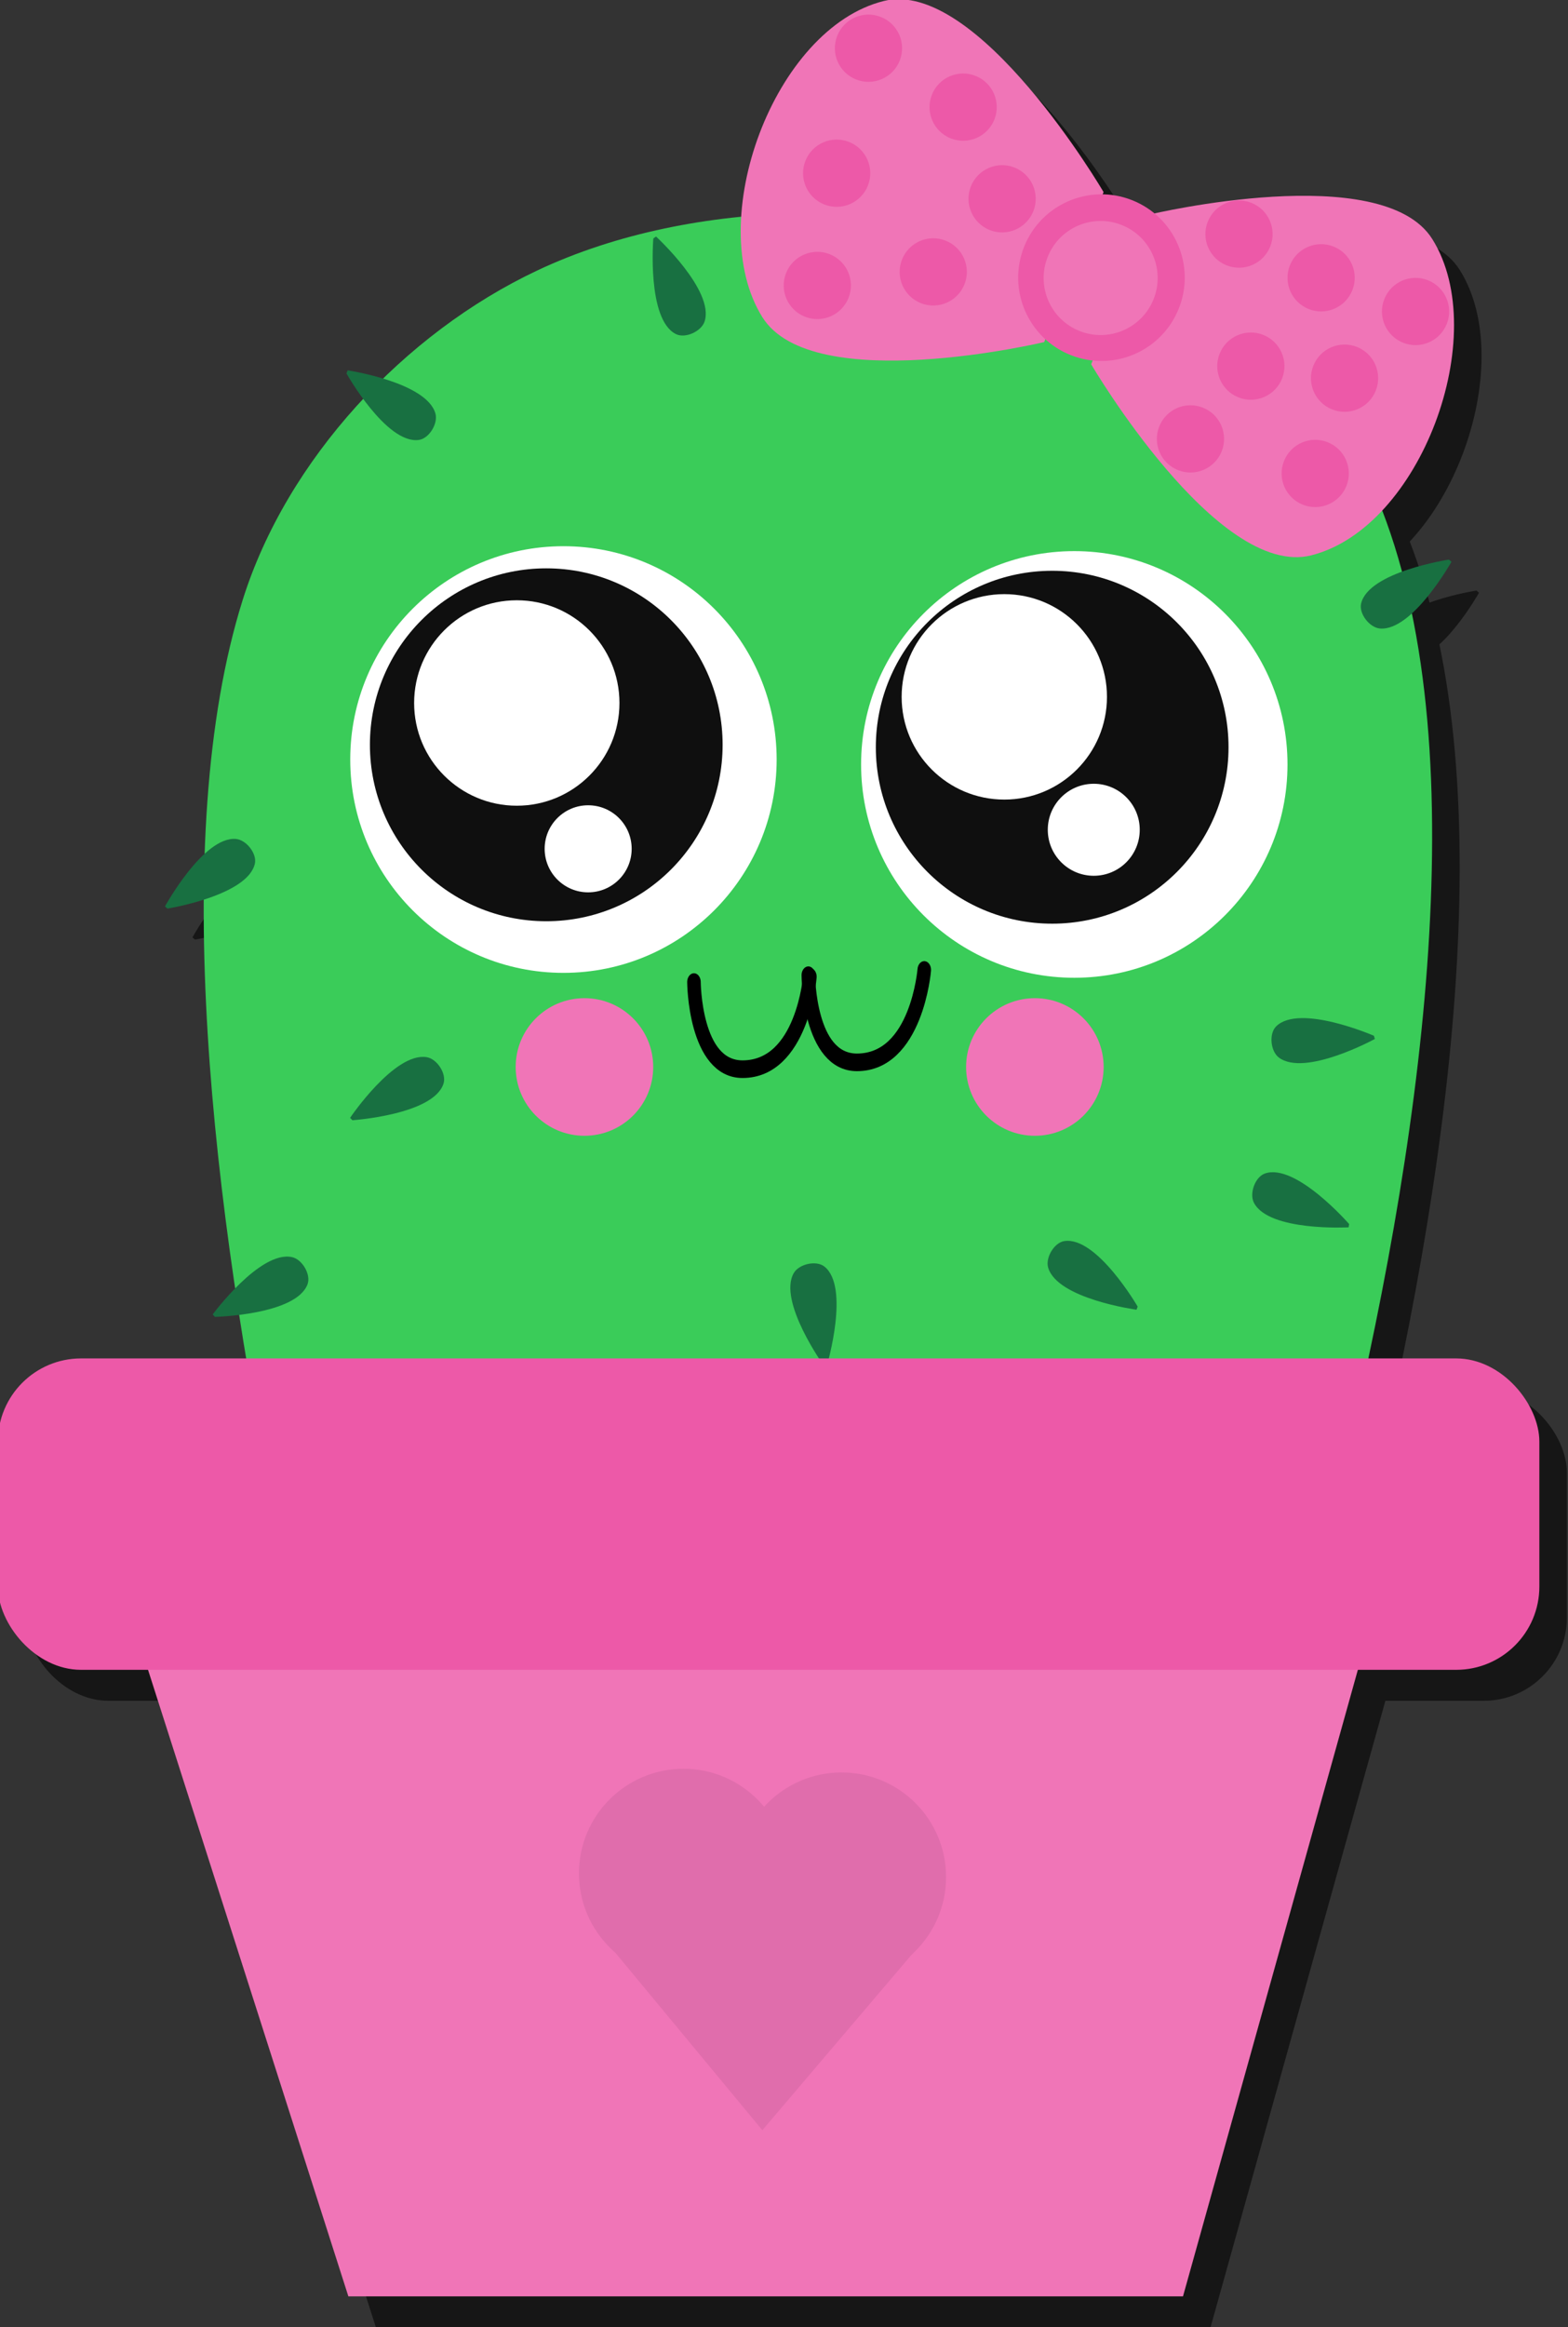 <?xml version="1.0" encoding="UTF-8" standalone="no"?>
<!-- Created with Inkscape (http://www.inkscape.org/) -->

<svg
   xmlns:dc="http://purl.org/dc/elements/1.1/"
   xmlns:cc="http://creativecommons.org/ns#"
   xmlns:rdf="http://www.w3.org/1999/02/22-rdf-syntax-ns#"
   xmlns:svg="http://www.w3.org/2000/svg"
   xmlns="http://www.w3.org/2000/svg"
   xmlns:sodipodi="http://sodipodi.sourceforge.net/DTD/sodipodi-0.dtd"
   xmlns:inkscape="http://www.inkscape.org/namespaces/inkscape"
   width="21.658mm"
   height="32.125mm"
   viewBox="0 0 21.658 32.125"
   version="1.1"
   id="svg3395"
   inkscape:version="0.92.4 (5da689c313, 2019-01-14)"
   sodipodi:docname="cactus_1.svg">
  <rect x="0" y="0" width="21.658" height="32.125" fill="#333333" stroke="none"/>
  <defs
     id="defs3389">
    <mask
       maskUnits="userSpaceOnUse"
       id="mask1786-7-6">
      <rect
         style="opacity:1;fill:#289940;fill-opacity:1;stroke:none;stroke-width:0.265;stroke-linecap:round;stroke-miterlimit:4;stroke-dasharray:none;stroke-opacity:1"
         id="rect1788-1-5"
         width="26.647"
         height="93.549"
         x="-79.753"
         y="-58.109"
         ry="4.387" />
    </mask>
    <mask
       maskUnits="userSpaceOnUse"
       id="mask1960-2-2">
      <rect
         style="opacity:1;fill:#ed59a8;fill-opacity:1;stroke:none;stroke-width:0.265;stroke-linecap:round;stroke-miterlimit:4;stroke-dasharray:none;stroke-opacity:1"
         id="rect1962-6-4"
         width="29.633"
         height="61.251"
         x="-84.137"
         y="-21.691"
         ry="3.2" />
    </mask>
    <mask
       maskUnits="userSpaceOnUse"
       id="mask3287">
      <rect
         style="opacity:1;fill:#289940;fill-opacity:1;stroke:none;stroke-width:0.265;stroke-linecap:round;stroke-miterlimit:4;stroke-dasharray:none;stroke-opacity:1"
         id="rect3285"
         width="26.647"
         height="93.549"
         x="-79.753"
         y="-58.109"
         ry="4.387" />
    </mask>
    <mask
       maskUnits="userSpaceOnUse"
       id="mask2123-7-7">
      <rect
         ry="3.2"
         y="-21.691"
         x="-84.137"
         height="61.251"
         width="30.943"
         id="rect2125-9-6"
         style="opacity:1;fill:#ed59a8;fill-opacity:1;stroke:none;stroke-width:0.271;stroke-linecap:round;stroke-miterlimit:4;stroke-dasharray:none;stroke-opacity:1" />
    </mask>
  </defs>
  <sodipodi:namedview
     id="base"
     pagecolor="#ffffff"
     bordercolor="#666666"
     borderopacity="1.0"
     inkscape:pageopacity="0.0"
     inkscape:pageshadow="2"
     inkscape:zoom="0.98994949"
     inkscape:cx="147.92063"
     inkscape:cy="-214.18296"
     inkscape:document-units="mm"
     inkscape:current-layer="layer1"
     showgrid="false"
     inkscape:window-width="1920"
     inkscape:window-height="1001"
     inkscape:window-x="-9"
     inkscape:window-y="-9"
     inkscape:window-maximized="1" />
  <g
     inkscape:label="Layer 1"
     inkscape:groupmode="layer"
     id="layer1"
     transform="translate(-12.903,-11.857)">
    <g
       id="g1995-7-6"
       transform="matrix(0.359,0,0,0.359,61.748,38.315)">
      <g
         style="opacity:0.572"
         transform="translate(-42.333,3.043)"
         id="g1885-5-4">
        <path
           sodipodi:nodetypes="asassssaa"
           inkscape:connector-curvature="0"
           id="path1798-2-8"
           d="m -71.995,-65.151 c 6.124,-2.885 14.157,-2.728 20.292,-0.802 5.118,1.607 10.302,5.096 12.205,10 7.397,19.067 -8.82,60.716 -8.82,60.716 -0.349,2.405 -1.957,4.387 -4.387,4.387 h -19.289 c -2.43,0 -4.094,-1.974 -4.387,-4.387 0,0 -12.712,-38.905 -6.949,-57.242 1.699,-5.407 6.209,-10.257 11.336,-12.672 z"
           style="opacity:1;fill:#000000;fill-opacity:1;stroke:none;stroke-width:0.265;stroke-linecap:round;stroke-miterlimit:4;stroke-dasharray:none;stroke-opacity:1" />
        <path
           transform="translate(-10.054,-15.081)"
           mask="url(#mask1786-7-6)"
           style="opacity:1;fill:#000000;fill-opacity:1;stroke:none;stroke-width:0.265;stroke-linecap:round;stroke-miterlimit:4;stroke-dasharray:none;stroke-opacity:1"
           d="m -61.941,-50.07 c 6.124,-2.885 14.157,-2.728 20.292,-0.802 5.118,1.607 10.302,5.096 12.205,10 7.397,19.067 -8.82,60.716 -8.82,60.716 -0.349,2.405 -1.957,4.387 -4.387,4.387 h -19.289 c -2.43,0 -4.094,-1.974 -4.387,-4.387 0,0 -12.712,-38.905 -6.949,-57.242 1.699,-5.407 6.209,-10.257 11.336,-12.672 z"
           id="path1800-1-4"
           inkscape:connector-curvature="0"
           sodipodi:nodetypes="asassssaa" />
        <circle
           r="8.203"
           cy="-46.345"
           cx="-70.988"
           id="circle1802-7-1"
           style="opacity:1;fill:#000000;fill-opacity:1;stroke:none;stroke-width:0.571;stroke-linecap:round;stroke-miterlimit:4;stroke-dasharray:none;stroke-opacity:1" />
        <circle
           style="opacity:1;fill:#000000;fill-opacity:1;stroke:none;stroke-width:0.571;stroke-linecap:round;stroke-miterlimit:4;stroke-dasharray:none;stroke-opacity:1"
           id="circle1805-5-3"
           cx="-51.334"
           cy="-46.156"
           r="8.203" />
        <circle
           r="6.785"
           cy="-46.818"
           cx="-52.184"
           id="circle1807-4-4"
           style="opacity:1;fill:#000000;fill-opacity:1;stroke:none;stroke-width:0.472;stroke-linecap:round;stroke-miterlimit:4;stroke-dasharray:none;stroke-opacity:1" />
        <circle
           style="opacity:1;fill:#000000;fill-opacity:1;stroke:none;stroke-width:0.472;stroke-linecap:round;stroke-miterlimit:4;stroke-dasharray:none;stroke-opacity:1"
           id="circle1809-8-7"
           cx="-71.65"
           cy="-46.912"
           r="6.785" />
        <circle
           r="3.95"
           cy="-48.519"
           cx="-72.784"
           id="circle1811-5-7"
           style="opacity:1;fill:#000000;fill-opacity:1;stroke:none;stroke-width:0.275;stroke-linecap:round;stroke-miterlimit:4;stroke-dasharray:none;stroke-opacity:1" />
        <circle
           style="opacity:1;fill:#000000;fill-opacity:1;stroke:none;stroke-width:0.116;stroke-linecap:round;stroke-miterlimit:4;stroke-dasharray:none;stroke-opacity:1"
           id="circle1813-7-5"
           cx="-70.038"
           cy="-42.912"
           r="1.674" />
        <circle
           style="opacity:1;fill:#000000;fill-opacity:1;stroke:none;stroke-width:0.275;stroke-linecap:round;stroke-miterlimit:4;stroke-dasharray:none;stroke-opacity:1"
           id="circle1815-0-3"
           cx="-54.027"
           cy="-48.755"
           r="3.95" />
        <circle
           r="1.769"
           cy="-43.644"
           cx="-50.585"
           id="circle1817-8-2"
           style="opacity:1;fill:#000000;fill-opacity:1;stroke:none;stroke-width:0.123;stroke-linecap:round;stroke-miterlimit:4;stroke-dasharray:none;stroke-opacity:1" />
        <circle
           r="1.748"
           cy="-37.839"
           cx="-61.746"
           id="circle1819-1-6"
           style="opacity:1;fill:#000000;fill-opacity:1;stroke:none;stroke-width:0.265;stroke-linecap:round;stroke-miterlimit:4;stroke-dasharray:none;stroke-opacity:1" />
        <g
           transform="matrix(0.654,0.259,-0.259,0.654,-55.22,-43.507)"
           id="g1855-7-9"
           style="fill:#000000">
          <path
             style="opacity:1;fill:#000000;fill-opacity:1;stroke:none;stroke-width:0.265;stroke-linecap:round;stroke-miterlimit:4;stroke-dasharray:none;stroke-opacity:1"
             d="m -21.315,-40.495 c 4.317,-3.095 15.034,5.279 15.034,5.279 v 8.82 c 0,0 -10.682,7.472 -14.833,4.41 -4.965,-3.662 -5.215,-14.914 -0.2,-18.508 z"
             id="path1821-2-2"
             inkscape:connector-curvature="0"
             sodipodi:nodetypes="sccss" />
          <path
             sodipodi:nodetypes="sccss"
             inkscape:connector-curvature="0"
             id="path1823-9-2"
             d="m 11.59,-20.934 c -4.317,3.095 -15.034,-5.279 -15.034,-5.279 v -8.82 c 0,0 10.682,-7.472 14.833,-4.41 4.965,3.662 5.215,14.914 0.2,18.508 z"
             style="opacity:1;fill:#000000;fill-opacity:1;stroke:none;stroke-width:0.265;stroke-linecap:round;stroke-miterlimit:4;stroke-dasharray:none;stroke-opacity:1" />
          <circle
             r="4.555"
             cy="-30.824"
             cx="-4.666"
             id="circle1825-9-8"
             style="opacity:1;fill:#000000;fill-opacity:1;stroke:none;stroke-width:0.387;stroke-linecap:round;stroke-miterlimit:4;stroke-dasharray:none;stroke-opacity:1" />
          <circle
             style="opacity:1;fill:#000000;fill-opacity:1;stroke:none;stroke-width:0.265;stroke-linecap:round;stroke-miterlimit:4;stroke-dasharray:none;stroke-opacity:1"
             id="circle1827-5-5"
             cx="-4.7"
             cy="-30.79"
             r="3.118" />
          <circle
             style="opacity:1;fill:#000000;fill-opacity:1;stroke:none;stroke-width:0.156;stroke-linecap:round;stroke-miterlimit:4;stroke-dasharray:none;stroke-opacity:1"
             id="circle1829-1-7"
             cx="-21.132"
             cy="-37.793"
             r="1.838" />
          <circle
             r="1.838"
             cy="-30.8"
             cx="-20.234"
             id="circle1831-9-1"
             style="opacity:1;fill:#000000;fill-opacity:1;stroke:none;stroke-width:0.156;stroke-linecap:round;stroke-miterlimit:4;stroke-dasharray:none;stroke-opacity:1" />
          <circle
             style="opacity:1;fill:#000000;fill-opacity:1;stroke:none;stroke-width:0.156;stroke-linecap:round;stroke-miterlimit:4;stroke-dasharray:none;stroke-opacity:1"
             id="circle1833-8-8"
             cx="-15.132"
             cy="-36.706"
             r="1.838" />
          <circle
             r="1.838"
             cy="-27.729"
             cx="-13.336"
             id="circle1835-8-8"
             style="opacity:1;fill:#000000;fill-opacity:1;stroke:none;stroke-width:0.156;stroke-linecap:round;stroke-miterlimit:4;stroke-dasharray:none;stroke-opacity:1" />
          <circle
             style="opacity:1;fill:#000000;fill-opacity:1;stroke:none;stroke-width:0.156;stroke-linecap:round;stroke-miterlimit:4;stroke-dasharray:none;stroke-opacity:1"
             id="circle1837-0-9"
             cx="-18.959"
             cy="-24.705"
             r="1.838" />
          <circle
             r="1.838"
             cy="-35.43"
             cx="11.988"
             id="circle1839-9-8"
             style="opacity:1;fill:#000000;fill-opacity:1;stroke:none;stroke-width:0.156;stroke-linecap:round;stroke-miterlimit:4;stroke-dasharray:none;stroke-opacity:1" />
          <circle
             style="opacity:1;fill:#000000;fill-opacity:1;stroke:none;stroke-width:0.156;stroke-linecap:round;stroke-miterlimit:4;stroke-dasharray:none;stroke-opacity:1"
             id="circle1841-2-2"
             cx="9.72"
             cy="-30.611"
             r="1.838" />
          <circle
             r="1.838"
             cy="-35.241"
             cx="6.508"
             id="circle1843-7-9"
             style="opacity:1;fill:#000000;fill-opacity:1;stroke:none;stroke-width:0.156;stroke-linecap:round;stroke-miterlimit:4;stroke-dasharray:none;stroke-opacity:1" />
          <circle
             style="opacity:1;fill:#000000;fill-opacity:1;stroke:none;stroke-width:0.156;stroke-linecap:round;stroke-miterlimit:4;stroke-dasharray:none;stroke-opacity:1"
             id="circle1845-6-4"
             cx="3.106"
             cy="-24.422"
             r="1.838" />
          <circle
             r="1.838"
             cy="-35.808"
             cx="1.452"
             id="circle1847-5-5"
             style="opacity:1;fill:#000000;fill-opacity:1;stroke:none;stroke-width:0.156;stroke-linecap:round;stroke-miterlimit:4;stroke-dasharray:none;stroke-opacity:1" />
          <circle
             style="opacity:1;fill:#000000;fill-opacity:1;stroke:none;stroke-width:0.156;stroke-linecap:round;stroke-miterlimit:4;stroke-dasharray:none;stroke-opacity:1"
             id="circle1849-4-5"
             cx="10.146"
             cy="-25.178"
             r="1.838" />
          <circle
             r="1.838"
             cy="-29.336"
             cx="4.712"
             id="circle1851-7-3"
             style="opacity:1;fill:#000000;fill-opacity:1;stroke:none;stroke-width:0.156;stroke-linecap:round;stroke-miterlimit:4;stroke-dasharray:none;stroke-opacity:1" />
          <circle
             style="opacity:1;fill:#000000;fill-opacity:1;stroke:none;stroke-width:0.156;stroke-linecap:round;stroke-miterlimit:4;stroke-dasharray:none;stroke-opacity:1"
             id="circle1853-5-2"
             cx="-11.305"
             cy="-32.832"
             r="1.838" />
        </g>
        <path
           sodipodi:nodetypes="sccss"
           inkscape:connector-curvature="0"
           id="path1857-2-7"
           d="m -44,-30.427 c 1.189,-0.416 3.241,1.944 3.241,1.944 l -0.02,0.126 c 0,0 -3.063,0.169 -3.642,-0.943 -0.185,-0.356 0.043,-0.994 0.421,-1.126 z"
           style="opacity:1;fill:#000000;fill-opacity:1;stroke:none;stroke-width:0.265;stroke-linecap:round;stroke-miterlimit:4;stroke-dasharray:none;stroke-opacity:1" />
        <path
           style="opacity:1;fill:#000000;fill-opacity:1;stroke:none;stroke-width:0.265;stroke-linecap:round;stroke-miterlimit:4;stroke-dasharray:none;stroke-opacity:1"
           d="m -43.568,-36.084 c 0.895,-0.887 3.762,0.361 3.762,0.361 l 0.036,0.123 c 0,0 -2.693,1.47 -3.694,0.714 -0.32,-0.242 -0.389,-0.916 -0.104,-1.198 z"
           id="path1859-7-8"
           inkscape:connector-curvature="0"
           sodipodi:nodetypes="sccss" />
        <path
           sodipodi:nodetypes="sccss"
           inkscape:connector-curvature="0"
           id="path1861-4-2"
           d="m -51.711,-27.829 c 1.246,-0.184 2.816,2.52 2.816,2.52 l -0.044,0.12 c 0,0 -3.04,-0.412 -3.399,-1.614 -0.115,-0.384 0.23,-0.968 0.626,-1.027 z"
           style="opacity:1;fill:#000000;fill-opacity:1;stroke:none;stroke-width:0.265;stroke-linecap:round;stroke-miterlimit:4;stroke-dasharray:none;stroke-opacity:1" />
        <path
           sodipodi:nodetypes="sccss"
           inkscape:connector-curvature="0"
           id="path1863-9-7"
           d="m -74.386,-32.76 c -0.387,1.199 -3.507,1.408 -3.507,1.408 l -0.088,-0.092 c 0,0 1.716,-2.543 2.952,-2.332 0.395,0.067 0.766,0.635 0.643,1.016 z"
           style="opacity:1;fill:#000000;fill-opacity:1;stroke:none;stroke-width:0.265;stroke-linecap:round;stroke-miterlimit:4;stroke-dasharray:none;stroke-opacity:1" />
        <path
           sodipodi:nodetypes="sccss"
           inkscape:connector-curvature="0"
           id="path1865-5-2"
           d="m -76.554,-58.634 c -1.249,0.167 -2.783,-2.557 -2.783,-2.557 l 0.045,-0.119 c 0,0 3.035,0.452 3.377,1.658 0.11,0.386 -0.242,0.965 -0.64,1.018 z"
           style="opacity:1;fill:#000000;fill-opacity:1;stroke:none;stroke-width:0.265;stroke-linecap:round;stroke-miterlimit:4;stroke-dasharray:none;stroke-opacity:1" />
        <path
           sodipodi:nodetypes="sccss"
           inkscape:connector-curvature="0"
           id="path1867-4-7"
           d="m -47.837,-18.946 c 1.246,-0.184 2.816,2.52 2.816,2.52 l -0.044,0.12 c 0,0 -3.04,-0.412 -3.399,-1.614 -0.115,-0.384 0.23,-0.968 0.626,-1.027 z"
           style="opacity:1;fill:#000000;fill-opacity:1;stroke:none;stroke-width:0.265;stroke-linecap:round;stroke-miterlimit:4;stroke-dasharray:none;stroke-opacity:1" />
        <path
           style="opacity:1;fill:#000000;fill-opacity:1;stroke:none;stroke-width:0.265;stroke-linecap:round;stroke-miterlimit:4;stroke-dasharray:none;stroke-opacity:1"
           d="m -60.95,-26.852 c 0.991,0.778 0.107,3.778 0.107,3.778 l -0.117,0.051 c 0,0 -1.792,-2.49 -1.166,-3.577 0.2,-0.347 0.861,-0.499 1.176,-0.251 z"
           id="path1869-6-1"
           inkscape:connector-curvature="0"
           sodipodi:nodetypes="sccss" />
        <path
           style="opacity:1;fill:#000000;fill-opacity:1;stroke:none;stroke-width:0.265;stroke-linecap:round;stroke-miterlimit:4;stroke-dasharray:none;stroke-opacity:1"
           d="m -47.837,-18.946 c 1.246,-0.184 2.816,2.52 2.816,2.52 l -0.044,0.12 c 0,0 -3.04,-0.412 -3.399,-1.614 -0.115,-0.384 0.23,-0.968 0.626,-1.027 z"
           id="path1871-9-7"
           inkscape:connector-curvature="0"
           sodipodi:nodetypes="sccss" />
        <path
           sodipodi:nodetypes="sccss"
           inkscape:connector-curvature="0"
           id="path1873-7-9"
           d="m -66.661,-62.704 c -1.128,-0.561 -0.87,-3.678 -0.87,-3.678 l 0.105,-0.073 c 0,0 2.259,2.076 1.867,3.267 -0.126,0.381 -0.742,0.663 -1.101,0.484 z"
           style="opacity:1;fill:#000000;fill-opacity:1;stroke:none;stroke-width:0.265;stroke-linecap:round;stroke-miterlimit:4;stroke-dasharray:none;stroke-opacity:1" />
        <path
           style="opacity:1;fill:#000000;fill-opacity:1;stroke:none;stroke-width:0.265;stroke-linecap:round;stroke-miterlimit:4;stroke-dasharray:none;stroke-opacity:1"
           d="m -40.298,-52.344 c 0.288,-1.226 3.381,-1.689 3.381,-1.689 l 0.095,0.085 c 0,0 -1.503,2.675 -2.752,2.565 -0.399,-0.035 -0.815,-0.57 -0.724,-0.961 z"
           id="path1875-1-6"
           inkscape:connector-curvature="0"
           sodipodi:nodetypes="sccss" />
        <path
           style="opacity:1;fill:#000000;fill-opacity:1;stroke:none;stroke-width:0.265;stroke-linecap:round;stroke-miterlimit:4;stroke-dasharray:none;stroke-opacity:1"
           d="m -82.862,-42.34 c -0.275,1.229 -3.362,1.727 -3.362,1.727 l -0.096,-0.084 c 0,0 1.474,-2.691 2.724,-2.595 0.4,0.031 0.822,0.561 0.734,0.953 z"
           id="path1877-7-5"
           inkscape:connector-curvature="0"
           sodipodi:nodetypes="sccss" />
        <path
           sodipodi:nodetypes="cccccc"
           inkscape:connector-curvature="0"
           id="path1879-5-2"
           d="m -90.302,-21.753 h 52.786 l -9.635,34.504 h -32.112 l -4.108,-12.842 z"
           style="opacity:1;fill:#000000;fill-opacity:1;stroke:none;stroke-width:0.265;stroke-linecap:round;stroke-miterlimit:4;stroke-dasharray:none;stroke-opacity:1" />
        <path
           transform="translate(-10.054,-15.081)"
           mask="url(#mask1960-2-2)"
           style="opacity:1;fill:#000000;fill-opacity:1;stroke:none;stroke-width:0.265;stroke-linecap:round;stroke-miterlimit:4;stroke-dasharray:none;stroke-opacity:1"
           d="m -80.248,-6.672 h 52.786 L -37.097,27.833 H -69.209 L -73.318,14.991 Z"
           id="path1881-8-4"
           inkscape:connector-curvature="0"
           sodipodi:nodetypes="cccccc" />
        <rect
           ry="3.2"
           y="-23.316"
           x="-92.747"
           height="11.974"
           width="59.307"
           id="rect1883-5-8"
           style="opacity:1;fill:#000000;fill-opacity:1;stroke:none;stroke-width:0.265;stroke-linecap:round;stroke-miterlimit:4;stroke-dasharray:none;stroke-opacity:1" />
      </g>
      <path
         sodipodi:nodetypes="asassssaa"
         inkscape:connector-curvature="0"
         id="path1887-9-5"
         d="m -115.387,-63.299 c 6.124,-2.885 14.157,-2.728 20.292,-0.802 5.118,1.607 10.302,5.096 12.205,10 7.397,19.067 -8.82,60.716 -8.82,60.716 -0.349,2.405 -1.957,4.387 -4.387,4.387 h -19.289 c -2.43,0 -4.094,-1.974 -4.387,-4.387 0,0 -12.712,-38.905 -6.949,-57.242 1.699,-5.407 6.209,-10.257 11.336,-12.672 z"
         style="opacity:1;fill:#3acc59;fill-opacity:1;stroke:none;stroke-width:0.265;stroke-linecap:round;stroke-miterlimit:4;stroke-dasharray:none;stroke-opacity:1" />
      <path
         transform="translate(-53.446,-13.229)"
         mask="url(#mask1786-7-6)"
         style="opacity:1;fill:#207a33;fill-opacity:1;stroke:none;stroke-width:0.265;stroke-linecap:round;stroke-miterlimit:4;stroke-dasharray:none;stroke-opacity:1"
         d="m -61.941,-50.07 c 6.124,-2.885 14.157,-2.728 20.292,-0.802 5.118,1.607 10.302,5.096 12.205,10 7.397,19.067 -8.82,60.716 -8.82,60.716 -0.349,2.405 -1.957,4.387 -4.387,4.387 h -19.289 c -2.43,0 -4.094,-1.974 -4.387,-4.387 0,0 -12.712,-38.905 -6.949,-57.242 1.699,-5.407 6.209,-10.257 11.336,-12.672 z"
         id="path1889-1-2"
         inkscape:connector-curvature="0"
         sodipodi:nodetypes="asassssaa" />
      <circle
         r="8.203"
         cy="-44.493"
         cx="-114.38"
         id="circle1891-1-8"
         style="opacity:1;fill:#ffffff;fill-opacity:1;stroke:none;stroke-width:0.571;stroke-linecap:round;stroke-miterlimit:4;stroke-dasharray:none;stroke-opacity:1" />
      <circle
         style="opacity:1;fill:#0f0f0f;fill-opacity:1;stroke:none;stroke-width:0.472;stroke-linecap:round;stroke-miterlimit:4;stroke-dasharray:none;stroke-opacity:1"
         id="circle1893-3-3"
         cx="-115.041"
         cy="-45.06"
         r="6.785" />
      <circle
         r="3.95"
         cy="-46.667"
         cx="-116.175"
         id="circle1895-4-6"
         style="opacity:1;fill:#ffffff;fill-opacity:1;stroke:none;stroke-width:0.275;stroke-linecap:round;stroke-miterlimit:4;stroke-dasharray:none;stroke-opacity:1" />
      <circle
         style="opacity:1;fill:#ffffff;fill-opacity:1;stroke:none;stroke-width:0.116;stroke-linecap:round;stroke-miterlimit:4;stroke-dasharray:none;stroke-opacity:1"
         id="circle1897-9-5"
         cx="-113.429"
         cy="-41.06"
         r="1.674" />
      <g
         id="g1907-1-7">
        <circle
           r="8.203"
           cy="-44.304"
           cx="-94.725"
           id="circle1899-5-4"
           style="opacity:1;fill:#ffffff;fill-opacity:1;stroke:none;stroke-width:0.571;stroke-linecap:round;stroke-miterlimit:4;stroke-dasharray:none;stroke-opacity:1" />
        <circle
           style="opacity:1;fill:#0f0f0f;fill-opacity:1;stroke:none;stroke-width:0.472;stroke-linecap:round;stroke-miterlimit:4;stroke-dasharray:none;stroke-opacity:1"
           id="circle1901-5-3"
           cx="-95.576"
           cy="-44.966"
           r="6.785" />
        <circle
           r="3.95"
           cy="-46.903"
           cx="-97.418"
           id="circle1903-6-3"
           style="opacity:1;fill:#ffffff;fill-opacity:1;stroke:none;stroke-width:0.275;stroke-linecap:round;stroke-miterlimit:4;stroke-dasharray:none;stroke-opacity:1" />
        <circle
           style="opacity:1;fill:#ffffff;fill-opacity:1;stroke:none;stroke-width:0.123;stroke-linecap:round;stroke-miterlimit:4;stroke-dasharray:none;stroke-opacity:1"
           id="circle1905-0-7"
           cx="-93.976"
           cy="-41.792"
           r="1.769" />
      </g>
      <g
         transform="matrix(0.654,0.259,-0.259,0.654,-98.612,-41.655)"
         id="g1943-7-0">
        <path
           style="opacity:1;fill:#f075b7;fill-opacity:1;stroke:none;stroke-width:0.265;stroke-linecap:round;stroke-miterlimit:4;stroke-dasharray:none;stroke-opacity:1"
           d="m -21.315,-40.495 c 4.317,-3.095 15.034,5.279 15.034,5.279 v 8.82 c 0,0 -10.682,7.472 -14.833,4.41 -4.965,-3.662 -5.215,-14.914 -0.2,-18.508 z"
           id="path1909-5-5"
           inkscape:connector-curvature="0"
           sodipodi:nodetypes="sccss" />
        <path
           sodipodi:nodetypes="sccss"
           inkscape:connector-curvature="0"
           id="path1911-9-6"
           d="m 11.59,-20.934 c -4.317,3.095 -15.034,-5.279 -15.034,-5.279 v -8.82 c 0,0 10.682,-7.472 14.833,-4.41 4.965,3.662 5.215,14.914 0.2,18.508 z"
           style="opacity:1;fill:#f075b7;fill-opacity:1;stroke:none;stroke-width:0.265;stroke-linecap:round;stroke-miterlimit:4;stroke-dasharray:none;stroke-opacity:1" />
        <circle
           r="4.555"
           cy="-30.824"
           cx="-4.666"
           id="circle1913-9-7"
           style="opacity:1;fill:#ed59a8;fill-opacity:1;stroke:none;stroke-width:0.387;stroke-linecap:round;stroke-miterlimit:4;stroke-dasharray:none;stroke-opacity:1" />
        <circle
           style="opacity:1;fill:#f075b7;fill-opacity:1;stroke:none;stroke-width:0.265;stroke-linecap:round;stroke-miterlimit:4;stroke-dasharray:none;stroke-opacity:1"
           id="circle1915-9-9"
           cx="-4.7"
           cy="-30.79"
           r="3.118" />
        <circle
           style="opacity:1;fill:#ed59a8;fill-opacity:1;stroke:none;stroke-width:0.156;stroke-linecap:round;stroke-miterlimit:4;stroke-dasharray:none;stroke-opacity:1"
           id="circle1917-0-7"
           cx="-21.132"
           cy="-37.793"
           r="1.838" />
        <circle
           r="1.838"
           cy="-30.8"
           cx="-20.234"
           id="circle1919-4-5"
           style="opacity:1;fill:#ed59a8;fill-opacity:1;stroke:none;stroke-width:0.156;stroke-linecap:round;stroke-miterlimit:4;stroke-dasharray:none;stroke-opacity:1" />
        <circle
           style="opacity:1;fill:#ed59a8;fill-opacity:1;stroke:none;stroke-width:0.156;stroke-linecap:round;stroke-miterlimit:4;stroke-dasharray:none;stroke-opacity:1"
           id="circle1921-6-8"
           cx="-15.132"
           cy="-36.706"
           r="1.838" />
        <circle
           r="1.838"
           cy="-27.729"
           cx="-13.336"
           id="circle1923-5-5"
           style="opacity:1;fill:#ed59a8;fill-opacity:1;stroke:none;stroke-width:0.156;stroke-linecap:round;stroke-miterlimit:4;stroke-dasharray:none;stroke-opacity:1" />
        <circle
           style="opacity:1;fill:#ed59a8;fill-opacity:1;stroke:none;stroke-width:0.156;stroke-linecap:round;stroke-miterlimit:4;stroke-dasharray:none;stroke-opacity:1"
           id="circle1925-6-1"
           cx="-18.959"
           cy="-24.705"
           r="1.838" />
        <circle
           r="1.838"
           cy="-35.43"
           cx="11.988"
           id="circle1927-0-9"
           style="opacity:1;fill:#ed59a8;fill-opacity:1;stroke:none;stroke-width:0.156;stroke-linecap:round;stroke-miterlimit:4;stroke-dasharray:none;stroke-opacity:1" />
        <circle
           style="opacity:1;fill:#ed59a8;fill-opacity:1;stroke:none;stroke-width:0.156;stroke-linecap:round;stroke-miterlimit:4;stroke-dasharray:none;stroke-opacity:1"
           id="circle1929-2-4"
           cx="9.72"
           cy="-30.611"
           r="1.838" />
        <circle
           r="1.838"
           cy="-35.241"
           cx="6.508"
           id="circle1931-0-0"
           style="opacity:1;fill:#ed59a8;fill-opacity:1;stroke:none;stroke-width:0.156;stroke-linecap:round;stroke-miterlimit:4;stroke-dasharray:none;stroke-opacity:1" />
        <circle
           style="opacity:1;fill:#ed59a8;fill-opacity:1;stroke:none;stroke-width:0.156;stroke-linecap:round;stroke-miterlimit:4;stroke-dasharray:none;stroke-opacity:1"
           id="circle1933-5-3"
           cx="3.106"
           cy="-24.422"
           r="1.838" />
        <circle
           r="1.838"
           cy="-35.808"
           cx="1.452"
           id="circle1935-7-9"
           style="opacity:1;fill:#ed59a8;fill-opacity:1;stroke:none;stroke-width:0.156;stroke-linecap:round;stroke-miterlimit:4;stroke-dasharray:none;stroke-opacity:1" />
        <circle
           style="opacity:1;fill:#ed59a8;fill-opacity:1;stroke:none;stroke-width:0.156;stroke-linecap:round;stroke-miterlimit:4;stroke-dasharray:none;stroke-opacity:1"
           id="circle1937-6-8"
           cx="10.146"
           cy="-25.178"
           r="1.838" />
        <circle
           r="1.838"
           cy="-29.336"
           cx="4.712"
           id="circle1939-8-7"
           style="opacity:1;fill:#ed59a8;fill-opacity:1;stroke:none;stroke-width:0.156;stroke-linecap:round;stroke-miterlimit:4;stroke-dasharray:none;stroke-opacity:1" />
        <circle
           style="opacity:1;fill:#ed59a8;fill-opacity:1;stroke:none;stroke-width:0.156;stroke-linecap:round;stroke-miterlimit:4;stroke-dasharray:none;stroke-opacity:1"
           id="circle1941-3-4"
           cx="-11.305"
           cy="-32.832"
           r="1.838" />
      </g>
      <path
         sodipodi:nodetypes="sccss"
         inkscape:connector-curvature="0"
         id="path1946-2-0"
         d="m -87.392,-28.575 c 1.189,-0.416 3.241,1.944 3.241,1.944 l -0.02,0.126 c 0,0 -3.063,0.169 -3.642,-0.943 -0.185,-0.356 0.043,-0.994 0.421,-1.126 z"
         style="opacity:1;fill:#187041;fill-opacity:1;stroke:none;stroke-width:0.265;stroke-linecap:round;stroke-miterlimit:4;stroke-dasharray:none;stroke-opacity:1" />
      <path
         style="opacity:1;fill:#187041;fill-opacity:1;stroke:none;stroke-width:0.265;stroke-linecap:round;stroke-miterlimit:4;stroke-dasharray:none;stroke-opacity:1"
         d="m -86.959,-34.232 c 0.895,-0.887 3.762,0.361 3.762,0.361 l 0.036,0.123 c 0,0 -2.693,1.47 -3.694,0.714 -0.32,-0.242 -0.389,-0.916 -0.104,-1.198 z"
         id="path1948-3-1"
         inkscape:connector-curvature="0"
         sodipodi:nodetypes="sccss" />
      <path
         sodipodi:nodetypes="sccss"
         inkscape:connector-curvature="0"
         id="path1950-9-9"
         d="m -95.103,-25.977 c 1.246,-0.184 2.816,2.52 2.816,2.52 l -0.044,0.12 c 0,0 -3.04,-0.412 -3.399,-1.614 -0.115,-0.384 0.23,-0.968 0.626,-1.027 z"
         style="opacity:1;fill:#187041;fill-opacity:1;stroke:none;stroke-width:0.265;stroke-linecap:round;stroke-miterlimit:4;stroke-dasharray:none;stroke-opacity:1" />
      <path
         sodipodi:nodetypes="sccss"
         inkscape:connector-curvature="0"
         id="path1952-3-2"
         d="m -118.994,-32.031 c -0.387,1.199 -3.507,1.408 -3.507,1.408 l -0.088,-0.092 c 0,0 1.716,-2.543 2.952,-2.332 0.395,0.067 0.766,0.635 0.643,1.016 z"
         style="opacity:1;fill:#187041;fill-opacity:1;stroke:none;stroke-width:0.265;stroke-linecap:round;stroke-miterlimit:4;stroke-dasharray:none;stroke-opacity:1" />
      <path
         sodipodi:nodetypes="sccss"
         inkscape:connector-curvature="0"
         id="path1954-6-0"
         d="m -119.945,-56.782 c -1.249,0.167 -2.783,-2.557 -2.783,-2.557 l 0.045,-0.119 c 0,0 3.035,0.452 3.377,1.658 0.11,0.386 -0.242,0.965 -0.64,1.018 z"
         style="opacity:1;fill:#187041;fill-opacity:1;stroke:none;stroke-width:0.265;stroke-linecap:round;stroke-miterlimit:4;stroke-dasharray:none;stroke-opacity:1" />
      <path
         sodipodi:nodetypes="sccss"
         inkscape:connector-curvature="0"
         id="path1957-0-0"
         d="m -91.228,-17.094 c 1.246,-0.184 2.816,2.52 2.816,2.52 l -0.044,0.12 c 0,0 -3.04,-0.412 -3.399,-1.614 -0.115,-0.384 0.23,-0.968 0.626,-1.027 z"
         style="opacity:1;fill:#187041;fill-opacity:1;stroke:none;stroke-width:0.265;stroke-linecap:round;stroke-miterlimit:4;stroke-dasharray:none;stroke-opacity:1" />
      <path
         style="opacity:1;fill:#187041;fill-opacity:1;stroke:none;stroke-width:0.265;stroke-linecap:round;stroke-miterlimit:4;stroke-dasharray:none;stroke-opacity:1"
         d="m -104.342,-24.999 c 0.991,0.778 0.107,3.778 0.107,3.778 l -0.117,0.051 c 0,0 -1.792,-2.49 -1.166,-3.577 0.2,-0.347 0.861,-0.499 1.176,-0.251 z"
         id="path1959-7-1"
         inkscape:connector-curvature="0"
         sodipodi:nodetypes="sccss" />
      <path
         style="opacity:1;fill:#187041;fill-opacity:1;stroke:none;stroke-width:0.265;stroke-linecap:round;stroke-miterlimit:4;stroke-dasharray:none;stroke-opacity:1"
         d="m -91.228,-17.094 c 1.246,-0.184 2.816,2.52 2.816,2.52 l -0.044,0.12 c 0,0 -3.04,-0.412 -3.399,-1.614 -0.115,-0.384 0.23,-0.968 0.626,-1.027 z"
         id="path1961-2-3"
         inkscape:connector-curvature="0"
         sodipodi:nodetypes="sccss" />
      <path
         sodipodi:nodetypes="sccss"
         inkscape:connector-curvature="0"
         id="path1963-0-8"
         d="m -110.052,-60.852 c -1.128,-0.561 -0.87,-3.678 -0.87,-3.678 l 0.105,-0.073 c 0,0 2.259,2.076 1.867,3.267 -0.126,0.381 -0.742,0.663 -1.101,0.484 z"
         style="opacity:1;fill:#187041;fill-opacity:1;stroke:none;stroke-width:0.265;stroke-linecap:round;stroke-miterlimit:4;stroke-dasharray:none;stroke-opacity:1" />
      <path
         style="opacity:1;fill:#187041;fill-opacity:1;stroke:none;stroke-width:0.265;stroke-linecap:round;stroke-miterlimit:4;stroke-dasharray:none;stroke-opacity:1"
         d="m -83.69,-50.492 c 0.288,-1.226 3.381,-1.689 3.381,-1.689 l 0.095,0.085 c 0,0 -1.503,2.675 -2.752,2.565 -0.399,-0.035 -0.815,-0.57 -0.724,-0.961 z"
         id="path1965-0-8"
         inkscape:connector-curvature="0"
         sodipodi:nodetypes="sccss" />
      <path
         style="opacity:1;fill:#187041;fill-opacity:1;stroke:none;stroke-width:0.265;stroke-linecap:round;stroke-miterlimit:4;stroke-dasharray:none;stroke-opacity:1"
         d="m -126.253,-40.488 c -0.275,1.229 -3.362,1.727 -3.362,1.727 l -0.096,-0.084 c 0,0 1.474,-2.691 2.724,-2.595 0.4,0.031 0.822,0.561 0.734,0.953 z"
         id="path1967-0-7"
         inkscape:connector-curvature="0"
         sodipodi:nodetypes="sccss" />
      <path
         sodipodi:nodetypes="cccccc"
         inkscape:connector-curvature="0"
         id="path1969-3-0"
         d="m -133.694,-19.901 h 52.786 l -9.635,34.504 h -32.112 l -4.108,-12.842 z"
         style="opacity:1;fill:#f075b7;fill-opacity:1;stroke:none;stroke-width:0.265;stroke-linecap:round;stroke-miterlimit:4;stroke-dasharray:none;stroke-opacity:1" />
      <path
         transform="translate(-53.446,-13.229)"
         mask="url(#mask2123-7-7)"
         style="opacity:1;fill:#aa5382;fill-opacity:1;stroke:none;stroke-width:0.265;stroke-linecap:round;stroke-miterlimit:4;stroke-dasharray:none;stroke-opacity:1"
         d="m -80.248,-6.672 h 52.786 L -37.097,27.833 H -69.209 L -73.318,14.991 Z"
         id="path1971-1-5"
         inkscape:connector-curvature="0"
         sodipodi:nodetypes="cccccc" />
      <rect
         ry="3.2"
         y="-21.464"
         x="-136.139"
         height="11.974"
         width="59.307"
         id="rect1973-8-7"
         style="opacity:1;fill:#ed59a8;fill-opacity:1;stroke:none;stroke-width:0.265;stroke-linecap:round;stroke-miterlimit:4;stroke-dasharray:none;stroke-opacity:1" />
      <g
         transform="matrix(0.784,0,0,1.019,-22.471,-0.897)"
         id="g1979-8-2">
        <path
           style="fill:none;stroke:#000000;stroke-width:0.665;stroke-linecap:round;stroke-linejoin:miter;stroke-miterlimit:4;stroke-dasharray:none;stroke-opacity:1"
           d="m -110.826,-34.386 c 0,0 0.021,3.288 2.383,3.288 2.938,3.15e-4 3.306,-3.487 3.306,-3.487"
           id="path1975-5-5"
           inkscape:connector-curvature="0"
           sodipodi:nodetypes="csc" />
        <path
           sodipodi:nodetypes="csc"
           inkscape:connector-curvature="0"
           id="path1977-3-4"
           d="m -105.213,-34.644 c 0,0 0.021,3.288 2.383,3.288 2.938,3.15e-4 3.306,-3.487 3.306,-3.487"
           style="fill:none;stroke:#000000;stroke-width:0.665;stroke-linecap:round;stroke-linejoin:miter;stroke-miterlimit:4;stroke-dasharray:none;stroke-opacity:1" />
      </g>
      <path
         style="opacity:1;fill:#187041;fill-opacity:1;stroke:none;stroke-width:0.265;stroke-linecap:round;stroke-miterlimit:4;stroke-dasharray:none;stroke-opacity:1"
         d="m -124.226,-24.316 c -0.439,1.181 -3.565,1.255 -3.565,1.255 l -0.084,-0.096 c 0,0 1.824,-2.467 3.05,-2.203 0.392,0.084 0.738,0.667 0.599,1.043 z"
         id="path1981-9-5"
         inkscape:connector-curvature="0"
         sodipodi:nodetypes="sccss" />
      <circle
         r="2.646"
         cy="-32.671"
         cx="-113.572"
         id="circle1983-9-4"
         style="opacity:1;fill:#f075b7;fill-opacity:1;stroke:none;stroke-width:0.665;stroke-linecap:round;stroke-miterlimit:4;stroke-dasharray:none;stroke-opacity:1" />
      <circle
         style="opacity:1;fill:#f075b7;fill-opacity:1;stroke:none;stroke-width:0.665;stroke-linecap:round;stroke-miterlimit:4;stroke-dasharray:none;stroke-opacity:1"
         id="circle1985-5-5"
         cx="-96.242"
         cy="-32.671"
         r="2.646" />
      <g
         style="fill:#e06dac;fill-opacity:1"
         transform="translate(1.65,-0.537)"
         id="g1993-0-5">
        <circle
           style="opacity:1;fill:#e06dac;fill-opacity:1;stroke:none;stroke-width:0.665;stroke-linecap:round;stroke-miterlimit:4;stroke-dasharray:none;stroke-opacity:1"
           id="circle1987-7-3"
           cx="-111.411"
           cy="-1.126"
           r="4.022" />
        <circle
           r="4.022"
           cy="-0.985"
           cx="-105.331"
           id="circle1989-5-5"
           style="opacity:1;fill:#e06dac;fill-opacity:1;stroke:none;stroke-width:0.665;stroke-linecap:round;stroke-miterlimit:4;stroke-dasharray:none;stroke-opacity:1" />
        <path
           style="opacity:1;fill:#e06dac;fill-opacity:1;stroke:none;stroke-width:0.665;stroke-linecap:round;stroke-miterlimit:4;stroke-dasharray:none;stroke-opacity:1"
           d="m -114.662,1.166 12.699,0.047 -6.414,7.537 z"
           id="path1991-9-2"
           inkscape:connector-curvature="0"
           sodipodi:nodetypes="cccc" />
      </g>
    </g>
  </g>
</svg>
